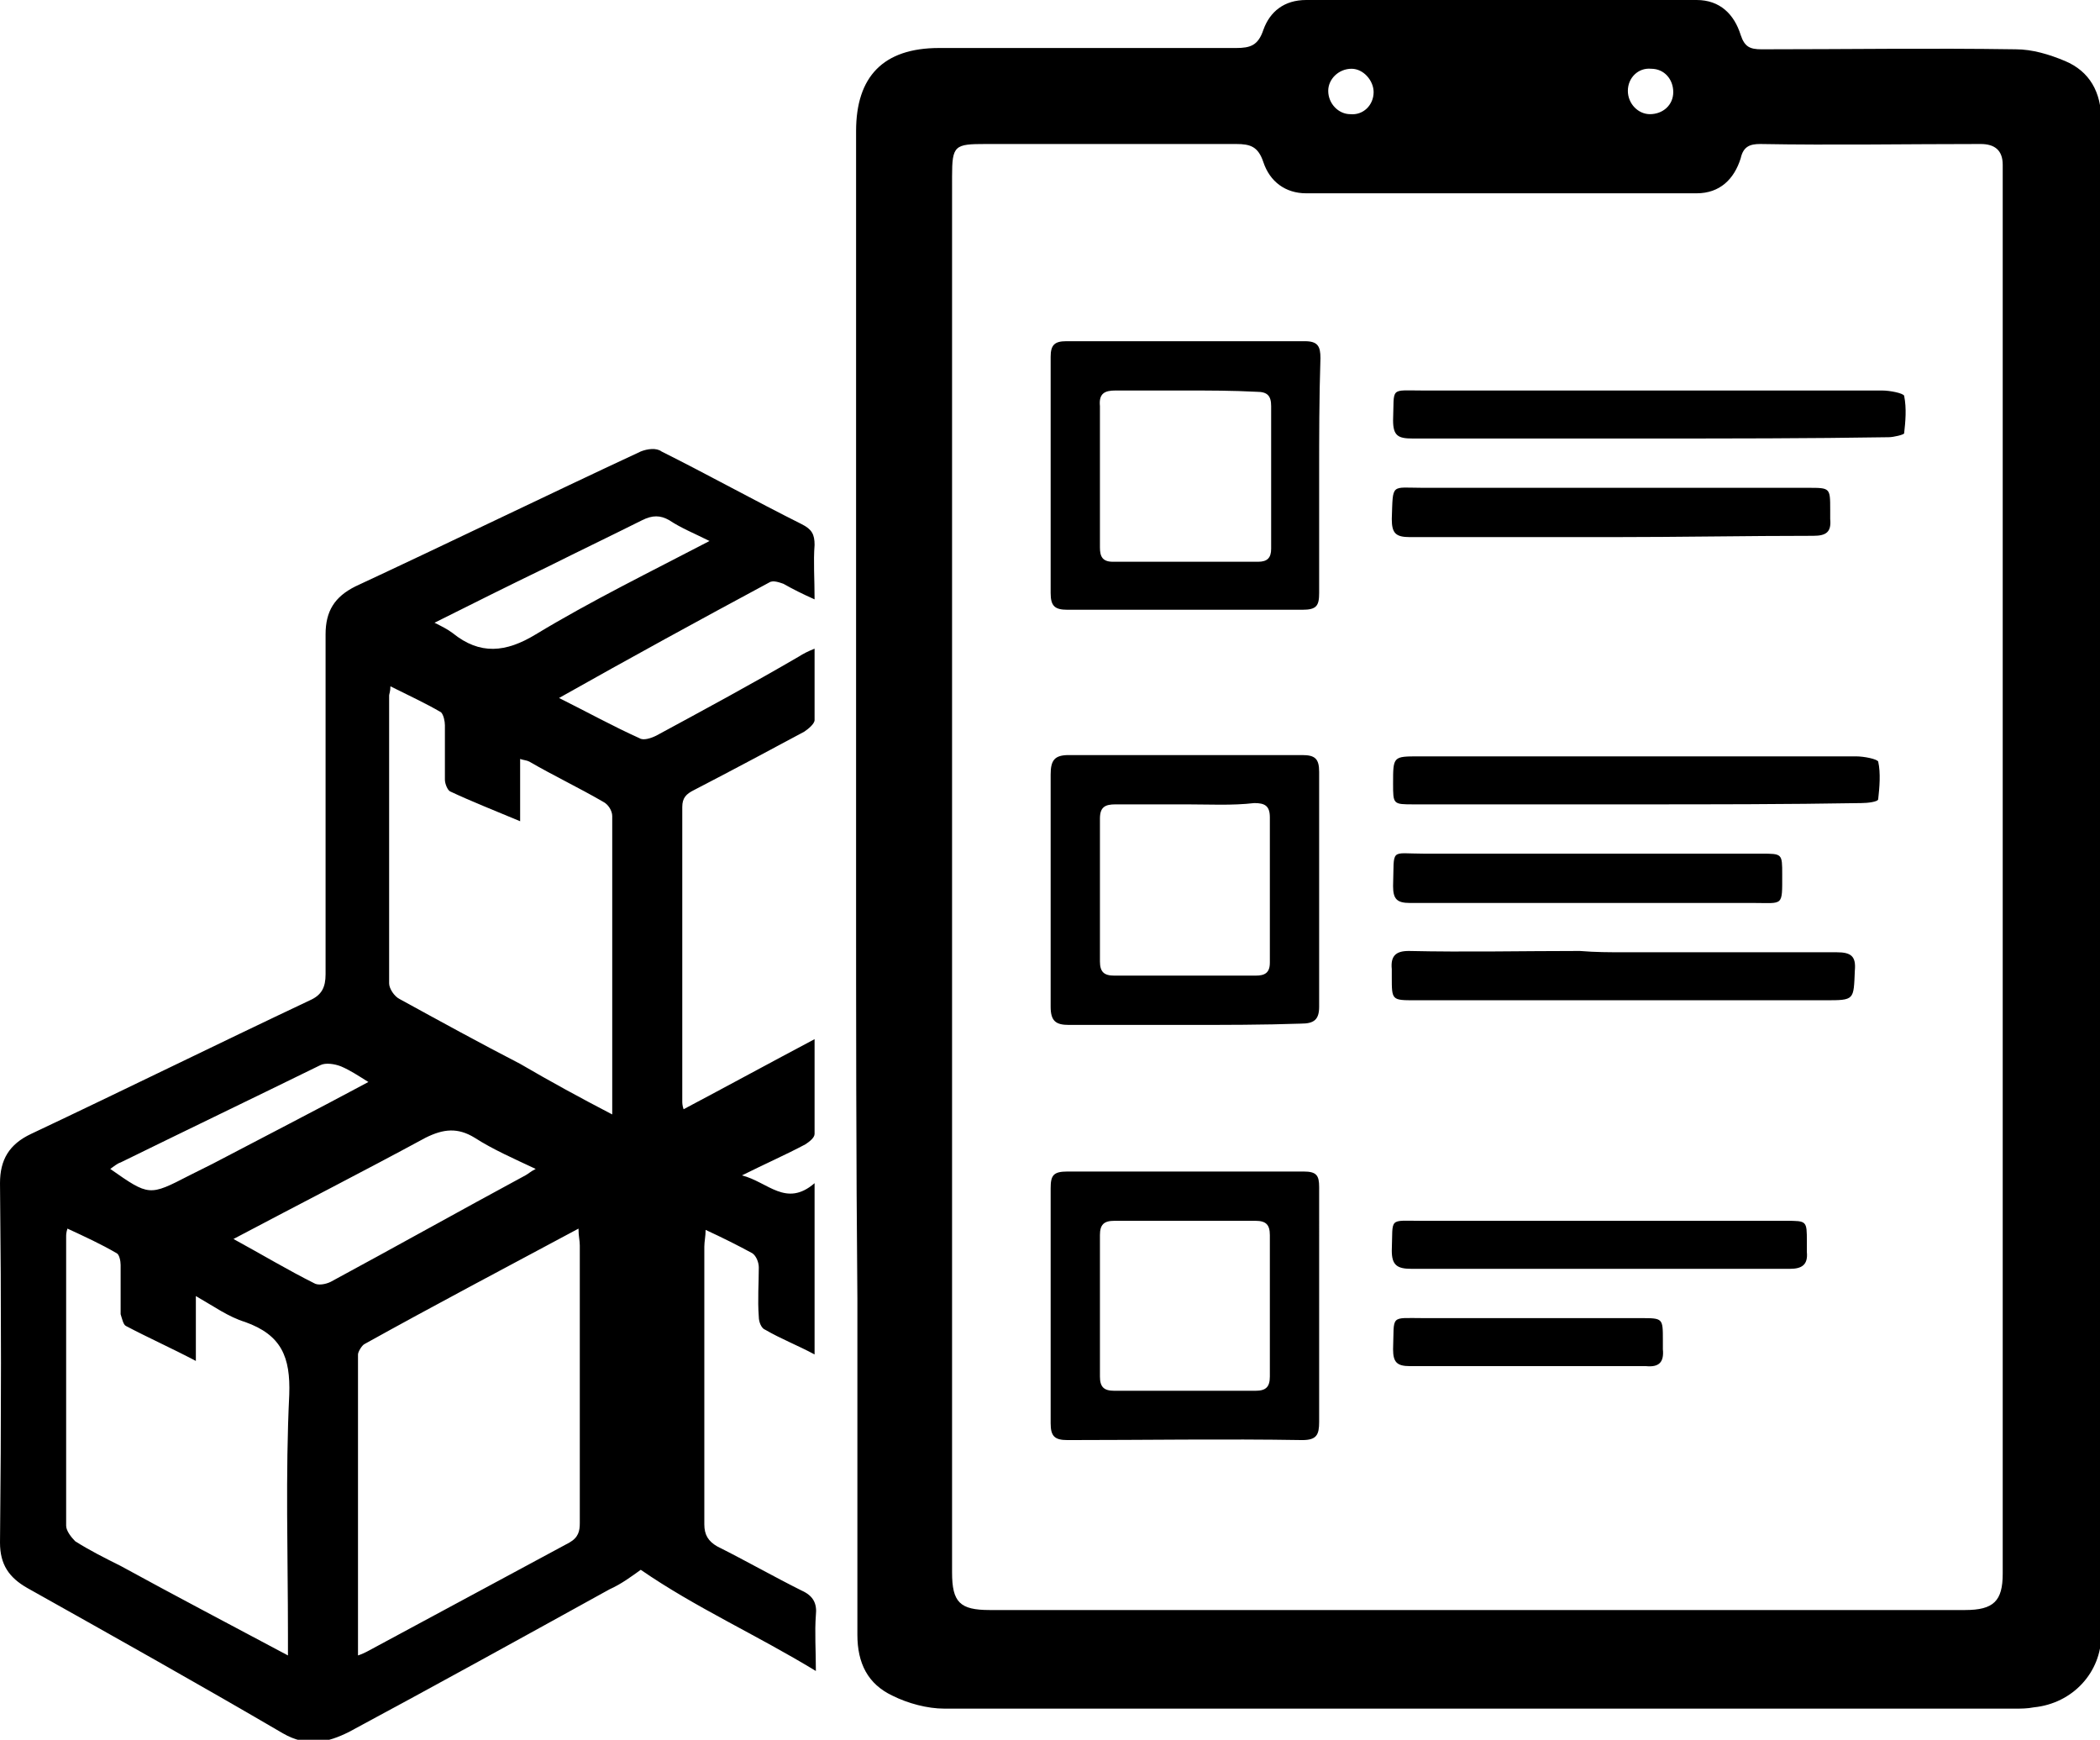 <?xml version="1.0" encoding="utf-8"?>
<!-- Generator: Adobe Illustrator 22.1.0, SVG Export Plug-In . SVG Version: 6.00 Build 0)  -->
<svg version="1.1" id="Layer_1" xmlns="http://www.w3.org/2000/svg" xmlns:xlink="http://www.w3.org/1999/xlink" x="0px" y="0px"
	 viewBox="0 0 161.9 134.1" style="enable-background:new 0 0 161.9 134.1;" xml:space="preserve">
<g>
	<path d="M66,67.6c0-19.2,0-38.3,0-57.5c0-4.2,2.1-6.4,6.4-6.4c7.6,0,15.3,0,22.9,0c1.1,0,1.7-0.2,2.1-1.4C97.9,0.9,99,0,100.7,0
		c10,0,20.1,0,30.1,0c1.8,0,2.9,1.1,3.4,2.7c0.3,0.9,0.7,1.1,1.6,1.1c6.5,0,13-0.1,19.6,0c1.3,0,2.6,0.4,3.8,0.9
		c1.9,0.8,2.8,2.4,2.8,4.6c0,38.9,0,77.8,0,116.7c0,2.9-2.2,5.3-5.2,5.6c-0.5,0.1-1,0.1-1.4,0.1c-27.5,0-55,0-82.6,0
		c-1.3,0-2.8-0.4-4-1c-1.9-0.9-2.7-2.5-2.7-4.7c0-8.6,0-17.3,0-25.9C66,89.2,66,78.4,66,67.6z M73.4,67.5c0,17.9,0,35.8,0,53.7
		c0,2.3,0.6,2.9,2.9,2.9c25.1,0,50.2,0,75.2,0c2.2,0,2.9-0.7,2.9-2.8c0-35.8,0-71.7,0-107.5c0-0.4,0-0.7,0-1.1
		c0-1.1-0.6-1.6-1.7-1.6c-5.7,0-11.4,0.1-17,0c-0.8,0-1.3,0.2-1.5,1.1c-0.5,1.6-1.6,2.7-3.4,2.7c-10,0-20.1,0-30.1,0
		c-1.6,0-2.8-0.9-3.3-2.4c-0.4-1.2-1-1.4-2.1-1.4c-6.4,0-12.9,0-19.3,0c-2.4,0-2.6,0.1-2.6,2.5C73.4,31.6,73.4,49.6,73.4,67.5z
		 M127.2,8.8c1,0,1.8-0.7,1.8-1.7c0-1-0.7-1.8-1.7-1.8c-1-0.1-1.8,0.7-1.8,1.7C125.5,8,126.3,8.8,127.2,8.8z M105.9,7.1
		c0-0.9-0.8-1.8-1.7-1.8c-1,0-1.8,0.8-1.8,1.7c0,1,0.8,1.8,1.7,1.8C105.1,8.9,105.9,8.1,105.9,7.1z"/>
	<path d="M43.1,53.8c2.2,1.1,4.2,2.2,6.2,3.1c0.3,0.2,0.9,0,1.3-0.2c3.7-2,7.4-4,11-6.1c0.3-0.2,0.7-0.4,1.2-0.6c0,1.9,0,3.7,0,5.5
		c0,0.3-0.5,0.7-0.8,0.9c-2.8,1.5-5.6,3-8.5,4.5c-0.6,0.3-0.9,0.6-0.9,1.3c0,7.6,0,15.1,0,22.7c0,0.1,0,0.3,0.1,0.6
		c3.4-1.8,6.7-3.6,10.1-5.4c0,2.6,0,4.9,0,7.3c0,0.3-0.4,0.6-0.7,0.8c-1.5,0.8-3.1,1.5-4.9,2.4c2,0.5,3.4,2.5,5.6,0.6
		c0,4.5,0,8.7,0,13.2c-1.3-0.7-2.6-1.2-3.8-1.9c-0.3-0.1-0.5-0.6-0.5-1c-0.1-1.3,0-2.6,0-3.8c0-0.4-0.2-0.9-0.5-1.1
		c-1.1-0.6-2.3-1.2-3.6-1.8c0,0.5-0.1,0.9-0.1,1.3c0,7.1,0,14.2,0,21.4c0,0.8,0.3,1.3,1,1.7c2.2,1.1,4.3,2.3,6.5,3.4
		c0.9,0.4,1.2,1,1.1,1.9c-0.1,1.3,0,2.7,0,4.3c-4.6-2.8-9.3-4.9-13.5-7.8c-0.7,0.5-1.5,1.1-2.4,1.5c-6.7,3.7-13.4,7.4-20.1,11
		c-1.6,0.8-3.2,1.2-5.1,0.1c-6.5-3.8-13.1-7.5-19.7-11.2c-1.4-0.8-2.1-1.8-2.1-3.5c0.1-9.2,0.1-18.5,0-27.7c0-1.8,0.7-3,2.4-3.8
		c7.2-3.4,14.3-6.9,21.5-10.3c0.9-0.4,1.2-1,1.2-2c0-8.7,0-17.4,0-26.2c0-1.8,0.7-2.9,2.3-3.7c7.3-3.4,14.7-7,22-10.4
		c0.5-0.2,1.2-0.3,1.6,0c3.6,1.8,7.2,3.8,10.8,5.6c0.8,0.4,1,0.8,1,1.6c-0.1,1.3,0,2.6,0,4.2c-0.9-0.4-1.7-0.8-2.4-1.2
		c-0.3-0.1-0.8-0.3-1.1-0.1C53.9,47.8,48.6,50.7,43.1,53.8z M27.6,127.6c0.3-0.1,0.5-0.2,0.7-0.3c5.2-2.8,10.4-5.6,15.6-8.4
		c0.7-0.4,0.8-0.9,0.8-1.5c0-7.1,0-14.2,0-21.4c0-0.4-0.1-0.7-0.1-1.3c-5.6,3-11.1,5.9-16.5,8.9c-0.2,0.1-0.5,0.6-0.5,0.8
		C27.6,112.1,27.6,119.7,27.6,127.6z M22.2,127.6c0-0.7,0-1.1,0-1.6c0-6.2-0.2-12.3,0.1-18.5c0.1-2.9-0.6-4.6-3.4-5.6
		c-1.3-0.4-2.4-1.2-3.8-2c0,1.8,0,3.3,0,5c-1.9-1-3.7-1.8-5.4-2.7c-0.2-0.1-0.3-0.6-0.4-0.9c0-1.3,0-2.6,0-3.8
		c0-0.3-0.1-0.8-0.3-0.9c-1.2-0.7-2.5-1.3-3.8-1.9c-0.1,0.3-0.1,0.5-0.1,0.6c0,7.4,0,14.9,0,22.3c0,0.4,0.4,0.9,0.7,1.2
		c1.1,0.7,2.3,1.3,3.5,1.9C13.5,123,17.7,125.2,22.2,127.6z M47.2,85.9c0-7.9,0-15.5,0-23c0-0.4-0.3-0.9-0.7-1.1
		c-1.9-1.1-3.8-2-5.7-3.1c-0.2-0.1-0.4-0.1-0.7-0.2c0,1.6,0,3.1,0,4.8c-1.9-0.8-3.7-1.5-5.4-2.3c-0.2-0.1-0.4-0.6-0.4-0.9
		c0-1.4,0-2.8,0-4.2c0-0.3-0.1-0.8-0.3-1c-1.2-0.7-2.5-1.3-3.9-2c0,0.4-0.1,0.6-0.1,0.7c0,7.4,0,14.8,0,22.2c0,0.4,0.4,1,0.8,1.2
		c3.1,1.7,6.2,3.4,9.3,5C42.5,83.4,44.7,84.6,47.2,85.9z M18,95.5c2.2,1.2,4.2,2.4,6.2,3.4c0.3,0.2,0.9,0.1,1.3-0.1
		c5-2.7,10-5.5,15-8.2c0.2-0.1,0.4-0.3,0.8-0.5c-1.7-0.8-3.3-1.5-4.7-2.4c-1.3-0.8-2.4-0.7-3.8,0C28,90.3,23.1,92.8,18,95.5z
		 M54.7,41.7c-1.2-0.6-2.2-1-3.1-1.6c-0.7-0.4-1.3-0.4-2.1,0c-2.4,1.2-4.9,2.4-7.3,3.6c-2.9,1.4-5.7,2.8-8.7,4.3
		c0.6,0.3,1,0.5,1.4,0.8c2.1,1.7,4.1,1.5,6.4,0.1C45.6,46.3,50.1,44.1,54.7,41.7z M28.4,83.4c-0.8-0.5-1.4-0.9-2.1-1.2
		c-0.5-0.2-1.2-0.3-1.6-0.1c-5.1,2.5-10.3,5-15.4,7.5c-0.3,0.1-0.5,0.3-0.8,0.5c3,2.1,3,2.1,6.1,0.5c0.6-0.3,1.2-0.6,1.8-0.9
		C20.4,87.6,24.3,85.6,28.4,83.4z"/>
	<path d="M101.7,36.7c0,3,0,6,0,9c0,1-0.2,1.3-1.3,1.3c-6,0-12.1,0-18.1,0c-1,0-1.3-0.3-1.3-1.3c0-6.1,0-12.2,0-18.2
		c0-0.9,0.3-1.2,1.2-1.2c6.1,0,12.2,0,18.4,0c1,0,1.2,0.4,1.2,1.3C101.7,30.7,101.7,33.7,101.7,36.7z M91.4,30.1c-1.8,0-3.6,0-5.4,0
		c-0.8,0-1.3,0.2-1.2,1.2c0,3.6,0,7.3,0,10.9c0,0.7,0.2,1.1,1,1.1c3.7,0,7.4,0,11.2,0c0.7,0,1-0.3,1-1c0-3.7,0-7.4,0-11
		c0-0.8-0.3-1.1-1.1-1.1C95,30.1,93.2,30.1,91.4,30.1z"/>
	<path d="M101.7,100.7c0,3,0,5.9,0,8.9c0,1-0.2,1.4-1.3,1.4c-6-0.1-12.1,0-18.1,0c-1,0-1.3-0.3-1.3-1.3c0-6,0-12.1,0-18.1
		c0-1,0.2-1.3,1.3-1.3c6.1,0,12.2,0,18.2,0c1,0,1.2,0.3,1.2,1.2C101.7,94.6,101.7,97.6,101.7,100.7z M91.3,94.1c-1.8,0-3.6,0-5.4,0
		c-0.8,0-1.1,0.3-1.1,1.1c0,3.6,0,7.3,0,10.9c0,0.8,0.3,1.1,1.1,1.1c3.6,0,7.3,0,10.9,0c0.8,0,1.1-0.3,1.1-1.1c0-3.6,0-7.3,0-10.9
		c0-0.8-0.3-1.1-1.1-1.1C95,94.1,93.1,94.1,91.3,94.1z"/>
	<path d="M91.4,79c-3,0-6,0-9,0c-1,0-1.4-0.3-1.4-1.4c0-6,0-11.9,0-17.9c0-1.1,0.3-1.5,1.4-1.5c6,0,12,0,18,0c1,0,1.3,0.3,1.3,1.3
		c0,6,0,12.1,0,18.1c0,1-0.4,1.3-1.4,1.3C97.4,79,94.4,79,91.4,79z M91.5,62c-1.8,0-3.7,0-5.5,0c-0.8,0-1.2,0.2-1.2,1.1
		c0,3.7,0,7.4,0,11c0,0.8,0.3,1.1,1.1,1.1c3.6,0,7.3,0,10.9,0c0.7,0,1.1-0.2,1.1-1c0-3.7,0-7.4,0-11.2c0-0.9-0.4-1.1-1.2-1.1
		C95,62.1,93.2,62,91.5,62z"/>
	<path d="M127.2,33.8c-6.1,0-12.2,0-18.3,0c-1.1,0-1.5-0.2-1.5-1.4c0.1-2.6-0.3-2.3,2.3-2.3c11.8,0,23.6,0,35.4,0
		c0.6,0,1.6,0.2,1.7,0.4c0.2,1,0.1,2,0,2.9c0,0.1-0.8,0.3-1.2,0.3C139.4,33.8,133.3,33.8,127.2,33.8z"/>
	<path d="M125.2,73.4c5.5,0,10.9,0,16.4,0c1.1,0,1.5,0.3,1.4,1.4c-0.1,2.3,0,2.3-2.3,2.3c-10.5,0-21.1,0-31.6,0
		c-1.8,0-1.8,0-1.8-1.8c0-0.2,0-0.4,0-0.6c-0.1-1,0.3-1.4,1.3-1.4c4.4,0.1,8.8,0,13.2,0C123,73.4,124.1,73.4,125.2,73.4z"/>
	<path d="M126.1,62c-5.7,0-11.4,0-17.1,0c-1.6,0-1.6,0-1.6-1.6c0-2.1,0-2.1,2-2.1c11.2,0,22.5,0,33.7,0c0.6,0,1.6,0.2,1.7,0.4
		c0.2,0.9,0.1,2,0,2.9c0,0.2-0.8,0.3-1.3,0.3C137.7,62,131.9,62,126.1,62z"/>
	<path d="M124.3,41.4c-5.2,0-10.4,0-15.6,0c-1.1,0-1.4-0.3-1.4-1.4c0.1-2.8-0.1-2.4,2.4-2.4c9.9,0,19.8,0,29.7,0
		c1.7,0,1.7,0,1.7,1.7c0,0.2,0,0.5,0,0.7c0.1,1-0.3,1.3-1.3,1.3C134.7,41.3,129.5,41.4,124.3,41.4z"/>
	<path d="M122.4,69.6c-4.6,0-9.1,0-13.7,0c-1,0-1.3-0.3-1.3-1.3c0.1-3-0.3-2.5,2.4-2.5c8.7,0,17.4,0,26,0c1.6,0,1.6,0,1.6,1.6
		c0,2.5,0.1,2.2-2.2,2.2C130.9,69.6,126.7,69.6,122.4,69.6z"/>
	<path d="M123.3,97.8c-4.8,0-9.7,0-14.5,0c-1.1,0-1.5-0.3-1.5-1.4c0.1-2.6-0.3-2.3,2.3-2.3c9.4,0,18.7,0,28.1,0c1.6,0,1.6,0,1.6,1.6
		c0,0.3,0,0.6,0,0.8c0.1,1-0.4,1.3-1.3,1.3C133.1,97.8,128.2,97.8,123.3,97.8z"/>
	<path d="M117.7,105.3c-3,0-6,0-9,0c-1,0-1.3-0.3-1.3-1.3c0.1-2.7-0.3-2.4,2.4-2.4c5.6,0,11.1,0,16.7,0c1.7,0,1.7,0,1.7,1.7
		c0,0.2,0,0.5,0,0.7c0.1,1-0.3,1.4-1.3,1.3C123.7,105.3,120.7,105.3,117.7,105.3z"/>
</g>
</svg>

